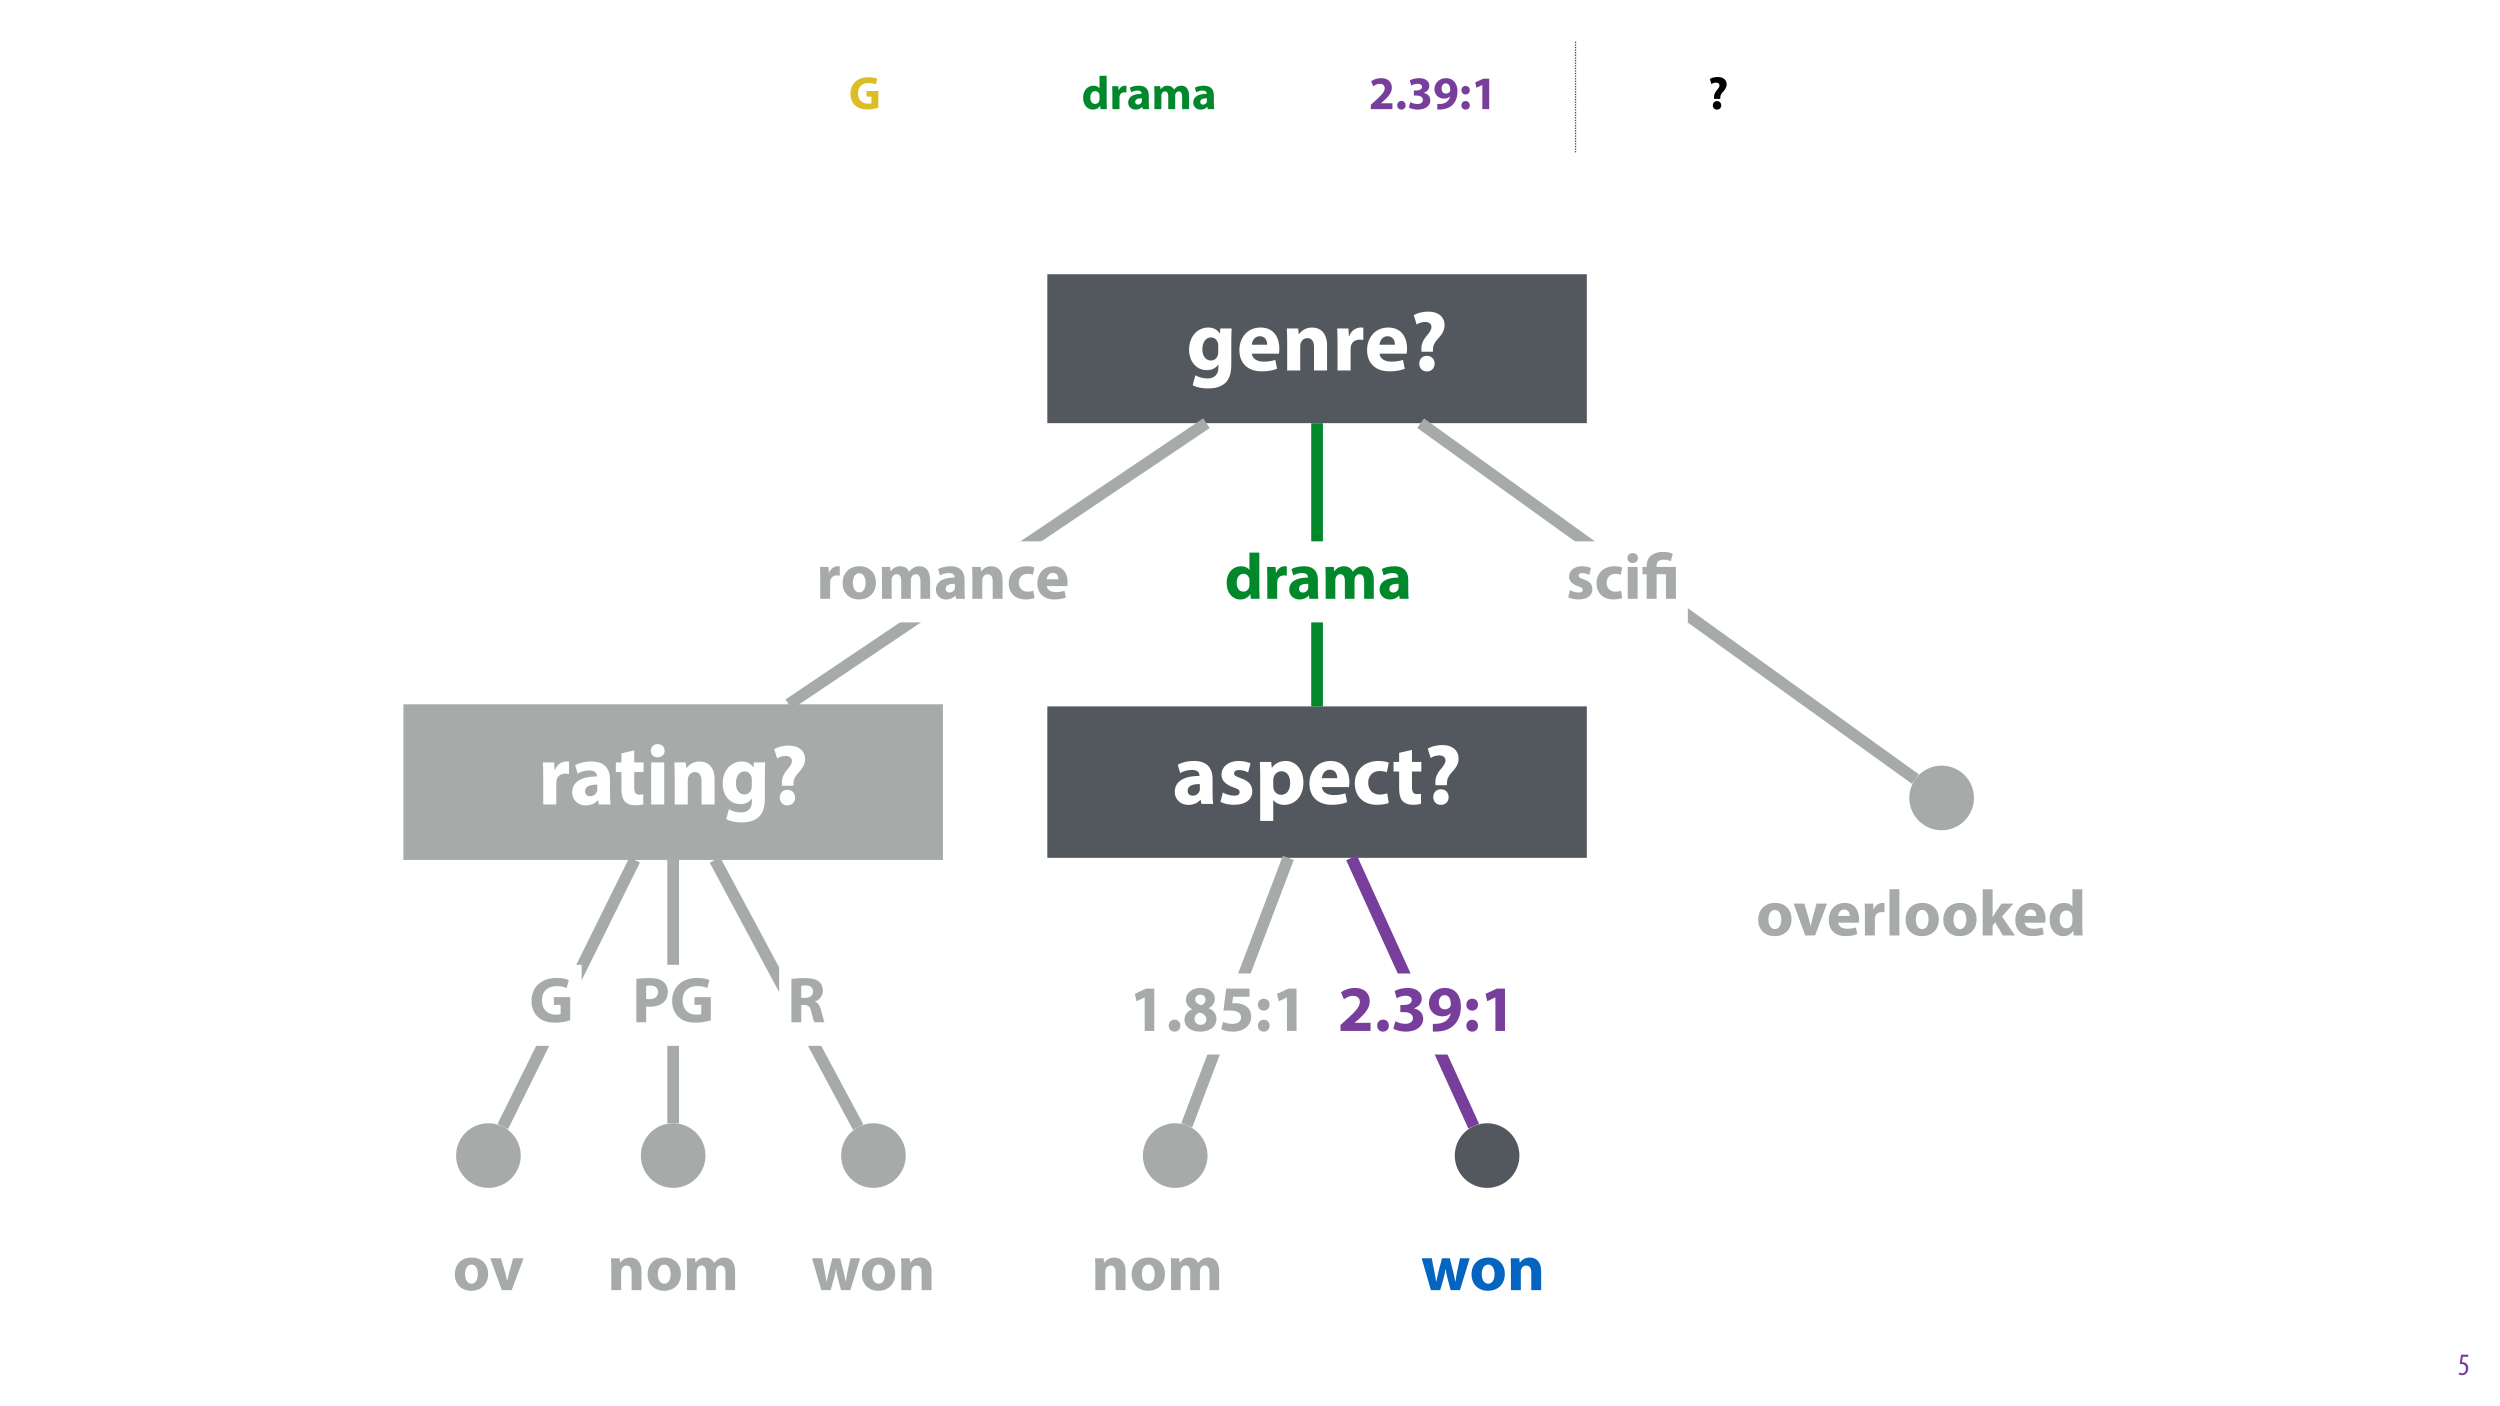 <?xml version="1.0" encoding="UTF-8"?>
<svg xmlns="http://www.w3.org/2000/svg" xmlns:xlink="http://www.w3.org/1999/xlink" width="1920pt" height="1080pt" viewBox="0 0 1920 1080" version="1.1">
<defs>
<g>
<symbol overflow="visible" id="glyph0-0">
<path style="stroke:none;" d="M 0 0 L 12 0 L 12 -16.797 L 0 -16.797 Z M 6 -9.484 L 1.922 -15.594 L 10.078 -15.594 Z M 6.719 -8.406 L 10.797 -14.516 L 10.797 -2.281 Z M 1.922 -1.203 L 6 -7.312 L 10.078 -1.203 Z M 1.203 -14.516 L 5.281 -8.406 L 1.203 -2.281 Z M 1.203 -14.516 "/>
</symbol>
<symbol overflow="visible" id="glyph0-1">
<path style="stroke:none;" d="M 7.984 -15.594 L 2.406 -15.594 L 1.422 -8.375 C 1.703 -8.422 2.062 -8.453 2.641 -8.453 C 4.656 -8.453 6.172 -7.422 6.172 -4.938 C 6.172 -2.562 4.797 -1.344 3.219 -1.344 C 2.359 -1.344 1.516 -1.688 1.031 -1.969 L 0.625 -0.484 C 1.25 -0.078 2.328 0.188 3.266 0.188 C 6.047 0.188 7.984 -2.047 7.984 -5.141 C 7.984 -6.719 7.516 -7.875 6.703 -8.688 C 5.859 -9.5 4.562 -9.859 3.719 -9.859 C 3.5 -9.859 3.344 -9.859 3.141 -9.812 L 3.797 -13.969 L 7.984 -13.969 Z M 7.984 -15.594 "/>
</symbol>
<symbol overflow="visible" id="glyph1-0">
<path style="stroke:none;" d="M 0 0 L 18 0 L 18 -25.203 L 0 -25.203 Z M 9 -14.219 L 2.875 -23.406 L 15.125 -23.406 Z M 10.078 -12.594 L 16.203 -21.781 L 16.203 -3.422 Z M 2.875 -1.797 L 9 -10.984 L 15.125 -1.797 Z M 1.797 -21.781 L 7.922 -12.594 L 1.797 -3.422 Z M 1.797 -21.781 "/>
</symbol>
<symbol overflow="visible" id="glyph1-1">
<path style="stroke:none;" d="M 22.641 -13.891 L 13.609 -13.891 L 13.609 -9.609 L 17.359 -9.609 L 17.359 -4.531 C 16.922 -4.312 15.906 -4.172 14.656 -4.172 C 10.156 -4.172 7.016 -7.125 7.016 -12.125 C 7.016 -17.391 10.469 -19.984 15.047 -19.984 C 17.719 -19.984 19.375 -19.516 20.703 -18.938 L 21.859 -23.328 C 20.656 -23.906 18.25 -24.516 15.125 -24.516 C 7.156 -24.516 1.297 -19.906 1.266 -11.844 C 1.219 -8.281 2.453 -5.109 4.688 -3.031 C 6.906 -0.859 10.109 0.25 14.547 0.25 C 17.75 0.25 20.953 -0.547 22.641 -1.109 Z M 22.641 -13.891 "/>
</symbol>
<symbol overflow="visible" id="glyph1-2">
<path style="stroke:none;" d="M 13.781 -25.562 L 13.781 -16.016 L 13.719 -16.016 C 12.922 -17.25 11.234 -18 9.078 -18 C 4.859 -18 1.156 -14.578 1.188 -8.641 C 1.188 -3.172 4.531 0.391 8.719 0.391 C 10.984 0.391 13.109 -0.609 14.219 -2.594 L 14.297 -2.594 L 14.547 0 L 19.406 0 C 19.328 -1.188 19.266 -3.281 19.266 -5.25 L 19.266 -25.562 Z M 13.781 -7.844 C 13.781 -7.375 13.75 -6.984 13.641 -6.594 C 13.312 -5.047 12.062 -3.953 10.469 -3.953 C 8.203 -3.953 6.734 -5.828 6.734 -8.812 C 6.734 -11.594 8.031 -13.828 10.516 -13.828 C 12.203 -13.828 13.391 -12.594 13.719 -11.125 C 13.75 -10.844 13.781 -10.438 13.781 -10.156 Z M 13.781 -7.844 "/>
</symbol>
<symbol overflow="visible" id="glyph1-3">
<path style="stroke:none;" d="M 2.203 0 L 7.672 0 L 7.672 -8.922 C 7.672 -9.359 7.703 -9.797 7.781 -10.156 C 8.141 -11.844 9.5 -12.922 11.516 -12.922 C 12.125 -12.922 12.594 -12.859 13 -12.781 L 13 -17.922 C 12.594 -18 12.344 -18 11.844 -18 C 10.156 -18 7.984 -16.922 7.094 -14.359 L 6.953 -14.359 L 6.766 -17.609 L 2.047 -17.609 C 2.125 -16.094 2.203 -14.406 2.203 -11.812 Z M 2.203 0 "/>
</symbol>
<symbol overflow="visible" id="glyph1-4">
<path style="stroke:none;" d="M 17.141 0 C 16.953 -0.969 16.891 -2.594 16.891 -4.281 L 16.891 -10.406 C 16.891 -14.547 15.016 -18 9.141 -18 C 5.938 -18 3.531 -17.141 2.297 -16.453 L 3.312 -12.922 C 4.469 -13.641 6.375 -14.25 8.172 -14.25 C 10.875 -14.25 11.375 -12.922 11.375 -11.984 L 11.375 -11.734 C 5.141 -11.766 1.047 -9.578 1.047 -5 C 1.047 -2.203 3.172 0.391 6.734 0.391 C 8.812 0.391 10.625 -0.359 11.766 -1.766 L 11.875 -1.766 L 12.203 0 Z M 11.562 -6.406 C 11.562 -6.078 11.516 -5.766 11.453 -5.469 C 11.094 -4.359 9.969 -3.453 8.609 -3.453 C 7.375 -3.453 6.438 -4.141 6.438 -5.547 C 6.438 -7.672 8.672 -8.359 11.562 -8.312 Z M 11.562 -6.406 "/>
</symbol>
<symbol overflow="visible" id="glyph1-5">
<path style="stroke:none;" d="M 2.203 0 L 7.531 0 L 7.531 -10.266 C 7.531 -10.688 7.562 -11.203 7.734 -11.625 C 8.062 -12.531 8.891 -13.609 10.297 -13.609 C 12.031 -13.609 12.812 -12.094 12.812 -9.859 L 12.812 0 L 18.141 0 L 18.141 -10.297 C 18.141 -10.734 18.219 -11.297 18.359 -11.703 C 18.719 -12.75 19.625 -13.609 20.875 -13.609 C 22.641 -13.609 23.469 -12.125 23.469 -9.578 L 23.469 0 L 28.797 0 L 28.797 -10.375 C 28.797 -15.625 26.25 -18 22.859 -18 C 21.562 -18 20.484 -17.719 19.516 -17.141 C 18.688 -16.625 17.891 -15.906 17.25 -15.016 L 17.172 -15.016 C 16.422 -16.844 14.609 -18 12.344 -18 C 9.328 -18 7.781 -16.344 7.016 -15.234 L 6.906 -15.234 L 6.656 -17.609 L 2.047 -17.609 C 2.125 -16.062 2.203 -14.188 2.203 -11.984 Z M 2.203 0 "/>
</symbol>
<symbol overflow="visible" id="glyph1-6">
<path style="stroke:none;" d="M 18.109 0 L 18.109 -4.5 L 9.281 -4.5 L 9.281 -4.578 L 11.453 -6.375 C 14.828 -9.391 17.672 -12.531 17.672 -16.453 C 17.672 -20.703 14.766 -23.797 9.469 -23.797 C 6.297 -23.797 3.562 -22.719 1.797 -21.391 L 3.344 -17.453 C 4.578 -18.391 6.344 -19.406 8.359 -19.406 C 11.047 -19.406 12.203 -17.891 12.203 -15.984 C 12.125 -13.25 9.641 -10.625 4.531 -6.047 L 1.516 -3.312 L 1.516 0 Z M 18.109 0 "/>
</symbol>
<symbol overflow="visible" id="glyph1-7">
<path style="stroke:none;" d="M 5 0.391 C 6.953 0.391 8.25 -1.016 8.25 -2.922 C 8.25 -4.891 6.953 -6.266 5.047 -6.266 C 3.125 -6.266 1.797 -4.859 1.797 -2.922 C 1.797 -1.016 3.125 0.391 5 0.391 Z M 5 0.391 "/>
</symbol>
<symbol overflow="visible" id="glyph1-8">
<path style="stroke:none;" d="M 1.375 -1.266 C 2.734 -0.391 5.297 0.391 8.312 0.391 C 14.25 0.391 17.891 -2.625 17.891 -6.766 C 17.891 -9.828 15.625 -11.953 12.812 -12.453 L 12.812 -12.531 C 15.703 -13.531 17.094 -15.484 17.094 -17.969 C 17.094 -21.172 14.328 -23.797 9.328 -23.797 C 6.297 -23.797 3.484 -22.938 2.094 -22.031 L 3.203 -18.078 C 4.172 -18.641 6.188 -19.469 8.094 -19.469 C 10.406 -19.469 11.562 -18.438 11.562 -17.031 C 11.562 -15.047 9.219 -14.359 7.375 -14.328 L 5.25 -14.328 L 5.25 -10.406 L 7.484 -10.406 C 9.906 -10.406 12.203 -9.359 12.203 -7.062 C 12.203 -5.297 10.766 -3.922 7.922 -3.922 C 5.688 -3.922 3.453 -4.859 2.484 -5.359 Z M 1.375 -1.266 "/>
</symbol>
<symbol overflow="visible" id="glyph1-9">
<path style="stroke:none;" d="M 3.234 0.328 C 3.859 0.359 4.781 0.391 5.719 0.328 C 9.359 0.188 12.422 -0.938 14.656 -2.953 C 17.203 -5.297 18.75 -8.859 18.75 -13.719 C 18.75 -19.188 15.906 -23.797 9.906 -23.797 C 4.75 -23.797 1.078 -19.938 1.078 -15.375 C 1.078 -10.844 4.422 -8.062 8.391 -8.062 C 10.516 -8.062 12.031 -8.672 13.062 -9.75 L 13.172 -9.719 C 12.75 -7.953 11.734 -6.438 10.219 -5.406 C 8.969 -4.531 7.266 -4.062 5.609 -3.953 C 4.531 -3.891 3.922 -3.891 3.234 -3.953 Z M 9.75 -19.797 C 12.234 -19.797 13.172 -17.359 13.172 -14.875 C 13.172 -14.188 13.062 -13.828 12.891 -13.5 C 12.391 -12.672 11.344 -11.953 9.859 -11.953 C 7.625 -11.953 6.547 -13.688 6.547 -15.703 C 6.516 -18.141 7.891 -19.797 9.75 -19.797 Z M 9.75 -19.797 "/>
</symbol>
<symbol overflow="visible" id="glyph1-10">
<path style="stroke:none;" d="M 5 -11.234 C 6.953 -11.234 8.25 -12.641 8.25 -14.516 C 8.203 -16.484 6.953 -17.812 5.047 -17.812 C 3.125 -17.812 1.797 -16.453 1.797 -14.516 C 1.797 -12.641 3.125 -11.234 5 -11.234 Z M 5 0.391 C 6.953 0.391 8.25 -1.016 8.25 -2.875 C 8.203 -4.828 6.953 -6.188 5.047 -6.188 C 3.125 -6.188 1.797 -4.781 1.797 -2.875 C 1.797 -1.016 3.125 0.391 5 0.391 Z M 5 0.391 "/>
</symbol>
<symbol overflow="visible" id="glyph1-11">
<path style="stroke:none;" d="M 8.5 0 L 13.781 0 L 13.781 -23.406 L 9.25 -23.406 L 3.062 -20.516 L 3.953 -16.422 L 8.422 -18.547 L 8.5 -18.547 Z M 8.5 0 "/>
</symbol>
<symbol overflow="visible" id="glyph1-12">
<path style="stroke:none;" d="M 9.75 -7.844 L 9.75 -8.5 C 9.719 -10.109 10.266 -11.516 11.594 -13 C 12.953 -14.516 14.656 -16.312 14.656 -19.047 C 14.656 -22.031 12.484 -24.656 7.734 -24.656 C 5.188 -24.656 3.031 -23.938 1.734 -23.188 L 2.953 -19.266 C 3.891 -19.906 5.328 -20.344 6.516 -20.344 C 8.312 -20.266 9.141 -19.438 9.141 -18.188 C 9.141 -16.953 8.203 -15.797 7.062 -14.438 C 5.438 -12.484 4.828 -10.625 4.938 -8.781 L 4.969 -7.844 Z M 7.234 0.391 C 9.188 0.391 10.469 -1.016 10.469 -2.875 C 10.438 -4.781 9.188 -6.156 7.234 -6.156 C 5.359 -6.156 4.031 -4.781 4.031 -2.875 C 4.031 -1.016 5.328 0.391 7.234 0.391 Z M 7.234 0.391 "/>
</symbol>
<symbol overflow="visible" id="glyph2-0">
<path style="stroke:none;" d="M 0 0 L 33 0 L 33 -46.203 L 0 -46.203 Z M 16.5 -26.062 L 5.281 -42.906 L 27.719 -42.906 Z M 18.484 -23.094 L 29.703 -39.938 L 29.703 -6.266 Z M 5.281 -3.297 L 16.5 -20.125 L 27.719 -3.297 Z M 3.297 -39.938 L 14.516 -23.094 L 3.297 -6.266 Z M 3.297 -39.938 "/>
</symbol>
<symbol overflow="visible" id="glyph2-1">
<path style="stroke:none;" d="M 26.141 -32.281 L 25.812 -28.453 L 25.672 -28.453 C 24.031 -31.094 21.25 -33 16.828 -33 C 8.906 -33 2.172 -26.406 2.172 -16.031 C 2.172 -6.734 7.859 -0.266 15.844 -0.266 C 19.531 -0.266 22.641 -1.781 24.547 -4.484 L 24.688 -4.484 L 24.688 -2.375 C 24.688 3.562 21.047 6.141 16.297 6.141 C 12.547 6.141 8.969 4.891 6.938 3.703 L 4.953 11.281 C 7.859 12.938 12.344 13.797 16.562 13.797 C 21.312 13.797 26.141 12.875 29.703 9.828 C 33.328 6.594 34.578 1.516 34.578 -4.688 L 34.578 -22.703 C 34.578 -27.516 34.719 -30.234 34.844 -32.281 Z M 24.547 -14.391 C 24.547 -13.531 24.484 -12.469 24.219 -11.75 C 23.562 -9.375 21.516 -7.656 18.938 -7.656 C 14.719 -7.656 12.344 -11.422 12.344 -16.234 C 12.344 -22.109 15.312 -25.406 18.938 -25.406 C 21.719 -25.406 23.625 -23.625 24.359 -20.984 C 24.484 -20.453 24.547 -19.797 24.547 -19.141 Z M 24.547 -14.391 "/>
</symbol>
<symbol overflow="visible" id="glyph2-2">
<path style="stroke:none;" d="M 32.531 -12.938 C 32.672 -13.656 32.875 -15.188 32.875 -16.891 C 32.875 -24.875 28.906 -33 18.484 -33 C 7.266 -33 2.172 -23.953 2.172 -15.781 C 2.172 -5.672 8.453 0.656 19.406 0.656 C 23.766 0.656 27.781 0 31.094 -1.312 L 29.766 -8.125 C 27.062 -7.266 24.281 -6.797 20.859 -6.797 C 16.172 -6.797 12.078 -8.781 11.75 -12.938 Z M 11.688 -19.797 C 11.953 -22.5 13.656 -26.328 17.891 -26.328 C 22.5 -26.328 23.562 -22.234 23.562 -19.797 Z M 11.688 -19.797 "/>
</symbol>
<symbol overflow="visible" id="glyph2-3">
<path style="stroke:none;" d="M 4.031 0 L 14.062 0 L 14.062 -18.609 C 14.062 -19.531 14.188 -20.531 14.453 -21.125 C 15.109 -22.969 16.766 -24.875 19.531 -24.875 C 23.172 -24.875 24.625 -22.047 24.625 -17.891 L 24.625 0 L 34.656 0 L 34.656 -19.141 C 34.656 -28.641 29.703 -33 23.094 -33 C 17.75 -33 14.453 -29.891 13.141 -27.859 L 12.938 -27.859 L 12.469 -32.281 L 3.766 -32.281 C 3.891 -29.438 4.031 -26 4.031 -21.984 Z M 4.031 0 "/>
</symbol>
<symbol overflow="visible" id="glyph2-4">
<path style="stroke:none;" d="M 4.031 0 L 14.062 0 L 14.062 -16.375 C 14.062 -17.156 14.125 -17.953 14.25 -18.609 C 14.922 -21.719 17.422 -23.688 21.125 -23.688 C 22.234 -23.688 23.094 -23.562 23.828 -23.438 L 23.828 -32.875 C 23.094 -33 22.641 -33 21.719 -33 C 18.609 -33 14.656 -31.016 13 -26.328 L 12.734 -26.328 L 12.406 -32.281 L 3.766 -32.281 C 3.891 -29.5 4.031 -26.406 4.031 -21.641 Z M 4.031 0 "/>
</symbol>
<symbol overflow="visible" id="glyph2-5">
<path style="stroke:none;" d="M 17.891 -14.391 L 17.891 -15.578 C 17.812 -18.547 18.812 -21.125 21.25 -23.828 C 23.766 -26.594 26.859 -29.891 26.859 -34.906 C 26.859 -40.391 22.906 -45.203 14.188 -45.203 C 9.5 -45.203 5.547 -43.891 3.172 -42.5 L 5.406 -35.312 C 7.125 -36.5 9.766 -37.297 11.953 -37.297 C 15.25 -37.156 16.766 -35.641 16.766 -33.328 C 16.766 -31.094 15.047 -28.969 12.938 -26.469 C 9.969 -22.906 8.844 -19.469 9.047 -16.109 L 9.109 -14.391 Z M 13.266 0.719 C 16.828 0.719 19.203 -1.844 19.203 -5.281 C 19.141 -8.781 16.828 -11.281 13.266 -11.281 C 9.828 -11.281 7.391 -8.781 7.391 -5.281 C 7.391 -1.844 9.766 0.719 13.266 0.719 Z M 13.266 0.719 "/>
</symbol>
<symbol overflow="visible" id="glyph2-6">
<path style="stroke:none;" d="M 31.422 0 C 31.094 -1.781 30.953 -4.75 30.953 -7.859 L 30.953 -19.078 C 30.953 -26.656 27.516 -33 16.766 -33 C 10.891 -33 6.469 -31.422 4.219 -30.156 L 6.078 -23.688 C 8.188 -25.016 11.688 -26.141 14.984 -26.141 C 19.938 -26.141 20.859 -23.688 20.859 -21.984 L 20.859 -21.516 C 9.438 -21.578 1.906 -17.562 1.906 -9.172 C 1.906 -4.031 5.812 0.719 12.344 0.719 C 16.172 0.719 19.469 -0.656 21.578 -3.234 L 21.781 -3.234 L 22.375 0 Z M 21.188 -11.75 C 21.188 -11.156 21.125 -10.562 20.984 -10.031 C 20.328 -7.984 18.281 -6.344 15.781 -6.344 C 13.531 -6.344 11.812 -7.594 11.812 -10.156 C 11.812 -14.062 15.906 -15.312 21.188 -15.25 Z M 21.188 -11.75 "/>
</symbol>
<symbol overflow="visible" id="glyph2-7">
<path style="stroke:none;" d="M 5.406 -39.266 L 5.406 -32.281 L 1.125 -32.281 L 1.125 -24.875 L 5.406 -24.875 L 5.406 -11.688 C 5.406 -7.125 6.344 -4.031 8.188 -2.109 C 9.766 -0.469 12.469 0.656 15.703 0.656 C 18.547 0.656 20.922 0.328 22.234 -0.203 L 22.172 -7.781 C 21.453 -7.656 20.453 -7.531 19.203 -7.531 C 16.172 -7.531 15.25 -9.312 15.25 -13.203 L 15.25 -24.875 L 22.438 -24.875 L 22.438 -32.281 L 15.25 -32.281 L 15.25 -41.516 Z M 5.406 -39.266 "/>
</symbol>
<symbol overflow="visible" id="glyph2-8">
<path style="stroke:none;" d="M 14.062 0 L 14.062 -32.281 L 4.031 -32.281 L 4.031 0 Z M 9.047 -46.328 C 5.812 -46.328 3.703 -44.156 3.766 -41.25 C 3.703 -38.484 5.812 -36.234 8.969 -36.234 C 12.281 -36.234 14.391 -38.484 14.391 -41.25 C 14.328 -44.156 12.281 -46.328 9.047 -46.328 Z M 9.047 -46.328 "/>
</symbol>
<symbol overflow="visible" id="glyph2-9">
<path style="stroke:none;" d="M 2.172 -1.578 C 4.625 -0.266 8.375 0.656 12.609 0.656 C 21.844 0.656 26.594 -3.766 26.594 -9.766 C 26.531 -14.516 23.953 -17.625 17.812 -19.734 C 13.859 -21.125 12.609 -21.906 12.609 -23.438 C 12.609 -25.078 13.984 -26.062 16.438 -26.062 C 19.203 -26.062 21.984 -25.016 23.438 -24.219 L 25.219 -31.156 C 23.234 -32.141 19.859 -33 16.109 -33 C 8.125 -33 2.969 -28.453 2.969 -22.438 C 2.906 -18.609 5.484 -14.984 12.141 -12.734 C 15.906 -11.484 16.891 -10.688 16.891 -9.047 C 16.891 -7.391 15.641 -6.344 12.609 -6.344 C 9.641 -6.344 5.812 -7.656 3.953 -8.781 Z M 2.172 -1.578 "/>
</symbol>
<symbol overflow="visible" id="glyph2-10">
<path style="stroke:none;" d="M 4.031 13.062 L 14.062 13.062 L 14.062 -2.969 L 14.188 -2.969 C 15.641 -0.859 18.672 0.719 22.578 0.719 C 29.766 0.719 37.219 -4.812 37.219 -16.562 C 37.219 -26.859 30.891 -33 23.828 -33 C 19.141 -33 15.438 -31.219 13.062 -27.781 L 12.938 -27.781 L 12.469 -32.281 L 3.766 -32.281 C 3.891 -29.297 4.031 -25.672 4.031 -21.453 Z M 14.062 -18.281 C 14.062 -18.875 14.125 -19.531 14.25 -20.062 C 14.922 -23.031 17.422 -25.141 20.266 -25.141 C 24.75 -25.141 27.062 -21.25 27.062 -16.109 C 27.062 -10.625 24.484 -7 20.125 -7 C 17.219 -7 14.922 -9.047 14.25 -11.75 C 14.125 -12.344 14.062 -13.062 14.062 -13.859 Z M 14.062 -18.281 "/>
</symbol>
<symbol overflow="visible" id="glyph2-11">
<path style="stroke:none;" d="M 27.062 -8.188 C 25.547 -7.594 23.688 -7.188 21.312 -7.188 C 16.438 -7.188 12.469 -10.297 12.469 -16.234 C 12.406 -21.516 15.844 -25.281 21.125 -25.281 C 23.766 -25.281 25.547 -24.812 26.734 -24.281 L 28.312 -31.75 C 26.203 -32.531 23.297 -33 20.656 -33 C 8.641 -33 2.172 -25.281 2.172 -15.844 C 2.172 -5.672 8.844 0.656 19.266 0.656 C 23.094 0.656 26.469 0 28.25 -0.797 Z M 27.062 -8.188 "/>
</symbol>
<symbol overflow="visible" id="glyph3-0">
<path style="stroke:none;" d="M 0 0 L 25 0 L 25 -35 L 0 -35 Z M 12.5 -19.75 L 4 -32.5 L 21 -32.5 Z M 14 -17.5 L 22.5 -30.25 L 22.5 -4.75 Z M 4 -2.5 L 12.5 -15.25 L 21 -2.5 Z M 2.5 -30.25 L 11 -17.5 L 2.5 -4.75 Z M 2.5 -30.25 "/>
</symbol>
<symbol overflow="visible" id="glyph3-1">
<path style="stroke:none;" d="M 3.047 0 L 10.656 0 L 10.656 -12.406 C 10.656 -13 10.703 -13.594 10.797 -14.094 C 11.297 -16.453 13.203 -17.953 16 -17.953 C 16.844 -17.953 17.5 -17.844 18.047 -17.75 L 18.047 -24.906 C 17.5 -25 17.156 -25 16.453 -25 C 14.094 -25 11.094 -23.5 9.844 -19.953 L 9.656 -19.953 L 9.406 -24.453 L 2.844 -24.453 C 2.953 -22.344 3.047 -20 3.047 -16.406 Z M 3.047 0 "/>
</symbol>
<symbol overflow="visible" id="glyph3-2">
<path style="stroke:none;" d="M 14.703 -25 C 6.844 -25 1.656 -19.953 1.656 -12.047 C 1.656 -4.156 7.156 0.547 14.297 0.547 C 20.844 0.547 27.203 -3.547 27.203 -12.5 C 27.203 -19.844 22.203 -25 14.703 -25 Z M 14.5 -19.594 C 17.953 -19.594 19.344 -15.906 19.344 -12.25 C 19.344 -7.844 17.453 -4.906 14.5 -4.906 C 11.25 -4.906 9.5 -8.047 9.5 -12.25 C 9.5 -15.844 10.844 -19.594 14.5 -19.594 Z M 14.5 -19.594 "/>
</symbol>
<symbol overflow="visible" id="glyph3-3">
<path style="stroke:none;" d="M 3.047 0 L 10.453 0 L 10.453 -14.25 C 10.453 -14.844 10.5 -15.547 10.75 -16.156 C 11.203 -17.406 12.344 -18.906 14.297 -18.906 C 16.703 -18.906 17.797 -16.797 17.797 -13.703 L 17.797 0 L 25.203 0 L 25.203 -14.297 C 25.203 -14.906 25.297 -15.703 25.5 -16.25 C 26 -17.703 27.25 -18.906 29 -18.906 C 31.453 -18.906 32.594 -16.844 32.594 -13.297 L 32.594 0 L 40 0 L 40 -14.406 C 40 -21.703 36.453 -25 31.75 -25 C 29.953 -25 28.453 -24.594 27.094 -23.797 C 25.953 -23.094 24.844 -22.094 23.953 -20.844 L 23.844 -20.844 C 22.797 -23.406 20.297 -25 17.156 -25 C 12.953 -25 10.797 -22.703 9.75 -21.156 L 9.594 -21.156 L 9.25 -24.453 L 2.844 -24.453 C 2.953 -22.297 3.047 -19.703 3.047 -16.656 Z M 3.047 0 "/>
</symbol>
<symbol overflow="visible" id="glyph3-4">
<path style="stroke:none;" d="M 23.797 0 C 23.547 -1.344 23.453 -3.594 23.453 -5.953 L 23.453 -14.453 C 23.453 -20.203 20.844 -25 12.703 -25 C 8.25 -25 4.906 -23.797 3.203 -22.844 L 4.594 -17.953 C 6.203 -18.953 8.844 -19.797 11.344 -19.797 C 15.094 -19.797 15.797 -17.953 15.797 -16.656 L 15.797 -16.297 C 7.156 -16.344 1.453 -13.297 1.453 -6.953 C 1.453 -3.047 4.406 0.547 9.344 0.547 C 12.25 0.547 14.75 -0.5 16.344 -2.453 L 16.5 -2.453 L 16.953 0 Z M 16.047 -8.906 C 16.047 -8.453 16 -8 15.906 -7.594 C 15.406 -6.047 13.844 -4.797 11.953 -4.797 C 10.25 -4.797 8.953 -5.75 8.953 -7.703 C 8.953 -10.656 12.047 -11.594 16.047 -11.547 Z M 16.047 -8.906 "/>
</symbol>
<symbol overflow="visible" id="glyph3-5">
<path style="stroke:none;" d="M 3.047 0 L 10.656 0 L 10.656 -14.094 C 10.656 -14.797 10.75 -15.547 10.953 -16 C 11.453 -17.406 12.703 -18.844 14.797 -18.844 C 17.547 -18.844 18.656 -16.703 18.656 -13.547 L 18.656 0 L 26.25 0 L 26.25 -14.5 C 26.25 -21.703 22.5 -25 17.5 -25 C 13.453 -25 10.953 -22.656 9.953 -21.094 L 9.797 -21.094 L 9.453 -24.453 L 2.844 -24.453 C 2.953 -22.297 3.047 -19.703 3.047 -16.656 Z M 3.047 0 "/>
</symbol>
<symbol overflow="visible" id="glyph3-6">
<path style="stroke:none;" d="M 20.5 -6.203 C 19.344 -5.75 17.953 -5.453 16.156 -5.453 C 12.453 -5.453 9.453 -7.797 9.453 -12.297 C 9.406 -16.297 12 -19.156 16 -19.156 C 18 -19.156 19.344 -18.797 20.25 -18.406 L 21.453 -24.047 C 19.844 -24.656 17.656 -25 15.656 -25 C 6.547 -25 1.656 -19.156 1.656 -12 C 1.656 -4.297 6.703 0.5 14.594 0.5 C 17.5 0.5 20.047 0 21.406 -0.594 Z M 20.5 -6.203 "/>
</symbol>
<symbol overflow="visible" id="glyph3-7">
<path style="stroke:none;" d="M 24.656 -9.797 C 24.75 -10.344 24.906 -11.5 24.906 -12.797 C 24.906 -18.844 21.906 -25 14 -25 C 5.5 -25 1.656 -18.156 1.656 -11.953 C 1.656 -4.297 6.406 0.5 14.703 0.5 C 18 0.5 21.047 0 23.547 -1 L 22.547 -6.156 C 20.5 -5.5 18.406 -5.156 15.797 -5.156 C 12.25 -5.156 9.156 -6.656 8.906 -9.797 Z M 8.844 -15 C 9.047 -17.047 10.344 -19.953 13.547 -19.953 C 17.047 -19.953 17.844 -16.844 17.844 -15 Z M 8.844 -15 "/>
</symbol>
<symbol overflow="visible" id="glyph3-8">
<path style="stroke:none;" d="M 19.156 -35.5 L 19.156 -22.25 L 19.047 -22.25 C 17.953 -23.953 15.594 -25 12.594 -25 C 6.75 -25 1.594 -20.25 1.656 -12 C 1.656 -4.406 6.297 0.547 12.094 0.547 C 15.25 0.547 18.203 -0.844 19.75 -3.594 L 19.844 -3.594 L 20.203 0 L 26.953 0 C 26.844 -1.656 26.75 -4.547 26.75 -7.297 L 26.75 -35.5 Z M 19.156 -10.906 C 19.156 -10.25 19.094 -9.703 18.953 -9.156 C 18.5 -7 16.75 -5.5 14.547 -5.5 C 11.406 -5.5 9.344 -8.094 9.344 -12.25 C 9.344 -16.094 11.156 -19.203 14.594 -19.203 C 16.953 -19.203 18.594 -17.5 19.047 -15.453 C 19.094 -15.047 19.156 -14.5 19.156 -14.094 Z M 19.156 -10.906 "/>
</symbol>
<symbol overflow="visible" id="glyph3-9">
<path style="stroke:none;" d="M 1.656 -1.203 C 3.5 -0.203 6.344 0.5 9.547 0.5 C 16.547 0.5 20.156 -2.844 20.156 -7.406 C 20.094 -11 18.156 -13.344 13.5 -14.953 C 10.5 -16 9.547 -16.594 9.547 -17.75 C 9.547 -19 10.594 -19.75 12.453 -19.75 C 14.547 -19.75 16.656 -18.953 17.75 -18.344 L 19.094 -23.594 C 17.594 -24.344 15.047 -25 12.203 -25 C 6.156 -25 2.25 -21.547 2.25 -17 C 2.203 -14.094 4.156 -11.344 9.203 -9.656 C 12.047 -8.703 12.797 -8.094 12.797 -6.844 C 12.797 -5.594 11.844 -4.797 9.547 -4.797 C 7.297 -4.797 4.406 -5.797 3 -6.656 Z M 1.656 -1.203 "/>
</symbol>
<symbol overflow="visible" id="glyph3-10">
<path style="stroke:none;" d="M 10.656 0 L 10.656 -24.453 L 3.047 -24.453 L 3.047 0 Z M 6.844 -35.094 C 4.406 -35.094 2.797 -33.453 2.844 -31.25 C 2.797 -29.156 4.406 -27.453 6.797 -27.453 C 9.297 -27.453 10.906 -29.156 10.906 -31.25 C 10.844 -33.453 9.297 -35.094 6.844 -35.094 Z M 6.844 -35.094 "/>
</symbol>
<symbol overflow="visible" id="glyph3-11">
<path style="stroke:none;" d="M 31.453 -19.297 L 18.906 -19.297 L 18.906 -13.344 L 24.094 -13.344 L 24.094 -6.297 C 23.5 -6 22.094 -5.797 20.344 -5.797 C 14.094 -5.797 9.75 -9.906 9.75 -16.844 C 9.75 -24.156 14.547 -27.75 20.906 -27.75 C 24.594 -27.75 26.906 -27.094 28.75 -26.297 L 30.344 -32.406 C 28.703 -33.203 25.344 -34.047 21 -34.047 C 9.953 -34.047 1.797 -27.656 1.75 -16.453 C 1.703 -11.5 3.406 -7.094 6.5 -4.203 C 9.594 -1.203 14.047 0.344 20.203 0.344 C 24.656 0.344 29.094 -0.75 31.453 -1.547 Z M 31.453 -19.297 "/>
</symbol>
<symbol overflow="visible" id="glyph3-12">
<path style="stroke:none;" d="M 3.297 0 L 10.844 0 L 10.844 -12.047 C 11.547 -11.953 12.453 -11.906 13.453 -11.906 C 17.953 -11.906 21.797 -13 24.406 -15.453 C 26.406 -17.344 27.5 -20.156 27.5 -23.453 C 27.5 -26.75 26.047 -29.547 23.906 -31.25 C 21.656 -33.047 18.297 -33.953 13.594 -33.953 C 8.953 -33.953 5.656 -33.656 3.297 -33.25 Z M 10.844 -27.906 C 11.406 -28.047 12.453 -28.203 14 -28.203 C 17.797 -28.203 19.953 -26.344 19.953 -23.25 C 19.953 -19.797 17.453 -17.75 13.406 -17.75 C 12.297 -17.75 11.5 -17.797 10.844 -17.953 Z M 10.844 -27.906 "/>
</symbol>
<symbol overflow="visible" id="glyph3-13">
<path style="stroke:none;" d="M 3.297 0 L 10.844 0 L 10.844 -13.25 L 13.156 -13.25 C 16.25 -13.203 17.703 -12.047 18.594 -7.844 C 19.594 -3.703 20.406 -0.953 20.953 0 L 28.75 0 C 28.094 -1.297 27.047 -5.703 26 -9.5 C 25.156 -12.594 23.844 -14.844 21.5 -15.797 L 21.5 -15.953 C 24.406 -17 27.453 -19.953 27.453 -24.25 C 27.453 -27.344 26.344 -29.703 24.344 -31.297 C 21.953 -33.203 18.453 -33.953 13.453 -33.953 C 9.406 -33.953 5.75 -33.656 3.297 -33.25 Z M 10.844 -28.047 C 11.406 -28.156 12.453 -28.297 14.297 -28.297 C 17.797 -28.25 19.906 -26.703 19.906 -23.594 C 19.906 -20.656 17.656 -18.75 13.844 -18.75 L 10.844 -18.75 Z M 10.844 -28.047 "/>
</symbol>
<symbol overflow="visible" id="glyph3-14">
<path style="stroke:none;" d="M 11.797 0 L 19.156 0 L 19.156 -32.5 L 12.844 -32.5 L 4.25 -28.5 L 5.5 -22.797 L 11.703 -25.75 L 11.797 -25.75 Z M 11.797 0 "/>
</symbol>
<symbol overflow="visible" id="glyph3-15">
<path style="stroke:none;" d="M 6.953 0.547 C 9.656 0.547 11.453 -1.406 11.453 -4.047 C 11.453 -6.797 9.656 -8.703 7 -8.703 C 4.344 -8.703 2.5 -6.75 2.5 -4.047 C 2.5 -1.406 4.344 0.547 6.953 0.547 Z M 6.953 0.547 "/>
</symbol>
<symbol overflow="visible" id="glyph3-16">
<path style="stroke:none;" d="M 13.656 0.547 C 21.203 0.547 26.156 -3.406 26.156 -9.297 C 26.156 -13.5 23.344 -16.203 20.203 -17.406 L 20.203 -17.547 C 23.406 -19.156 24.906 -21.906 24.906 -24.703 C 24.906 -28.656 21.75 -33.047 14.156 -33.047 C 7.656 -33.047 2.703 -29.406 2.703 -23.906 C 2.703 -21.047 4.25 -18.406 7.406 -16.797 L 7.406 -16.656 C 3.844 -15.094 1.594 -12.406 1.594 -8.5 C 1.594 -4.094 5.406 0.547 13.656 0.547 Z M 13.953 -4.703 C 11.094 -4.703 9.297 -6.906 9.344 -9.25 C 9.344 -11.594 10.797 -13.406 13.297 -14.094 C 16.297 -13.297 18.406 -11.594 18.406 -8.75 C 18.406 -6.453 16.656 -4.703 13.953 -4.703 Z M 13.797 -27.906 C 16.594 -27.906 17.75 -25.906 17.75 -23.906 C 17.75 -21.844 16.203 -20.25 14.453 -19.75 C 11.844 -20.547 9.844 -21.953 9.844 -24.156 C 9.844 -26.203 11.203 -27.906 13.797 -27.906 Z M 13.797 -27.906 "/>
</symbol>
<symbol overflow="visible" id="glyph3-17">
<path style="stroke:none;" d="M 23.797 -32.5 L 5.906 -32.5 L 3.75 -15.453 C 5.094 -15.656 6.344 -15.75 8.156 -15.75 C 14.656 -15.75 17.297 -13.703 17.297 -10.344 C 17.297 -6.906 13.953 -5.406 10.797 -5.406 C 7.844 -5.406 4.906 -6.297 3.453 -7 L 2.094 -1.297 C 3.906 -0.344 7.203 0.547 11.156 0.547 C 19.906 0.547 25.094 -4.797 25.094 -10.844 C 25.094 -14.656 23.594 -17.344 21.156 -19 C 18.844 -20.656 15.703 -21.344 12.594 -21.344 C 11.797 -21.344 11.203 -21.344 10.5 -21.25 L 11.203 -26.25 L 23.797 -26.25 Z M 23.797 -32.5 "/>
</symbol>
<symbol overflow="visible" id="glyph3-18">
<path style="stroke:none;" d="M 6.953 -15.594 C 9.656 -15.594 11.453 -17.547 11.453 -20.156 C 11.406 -22.906 9.656 -24.75 7 -24.75 C 4.344 -24.75 2.5 -22.844 2.5 -20.156 C 2.5 -17.547 4.344 -15.594 6.953 -15.594 Z M 6.953 0.547 C 9.656 0.547 11.453 -1.406 11.453 -4 C 11.406 -6.703 9.656 -8.594 7 -8.594 C 4.344 -8.594 2.5 -6.656 2.5 -4 C 2.5 -1.406 4.344 0.547 6.953 0.547 Z M 6.953 0.547 "/>
</symbol>
<symbol overflow="visible" id="glyph3-19">
<path style="stroke:none;" d="M 25.156 0 L 25.156 -6.25 L 12.906 -6.25 L 12.906 -6.344 L 15.906 -8.844 C 20.594 -13.047 24.547 -17.406 24.547 -22.844 C 24.547 -28.75 20.5 -33.047 13.156 -33.047 C 8.75 -33.047 4.953 -31.547 2.5 -29.703 L 4.656 -24.25 C 6.344 -25.547 8.797 -26.953 11.594 -26.953 C 15.344 -26.953 16.953 -24.844 16.953 -22.203 C 16.844 -18.406 13.406 -14.75 6.297 -8.406 L 2.094 -4.594 L 2.094 0 Z M 25.156 0 "/>
</symbol>
<symbol overflow="visible" id="glyph3-20">
<path style="stroke:none;" d="M 1.906 -1.75 C 3.797 -0.547 7.344 0.547 11.547 0.547 C 19.797 0.547 24.844 -3.656 24.844 -9.406 C 24.844 -13.656 21.703 -16.594 17.797 -17.297 L 17.797 -17.406 C 21.797 -18.797 23.75 -21.5 23.75 -24.953 C 23.75 -29.406 19.906 -33.047 12.953 -33.047 C 8.75 -33.047 4.844 -31.844 2.906 -30.594 L 4.453 -25.094 C 5.797 -25.906 8.594 -27.047 11.25 -27.047 C 14.453 -27.047 16.047 -25.594 16.047 -23.656 C 16.047 -20.906 12.797 -19.953 10.25 -19.906 L 7.297 -19.906 L 7.297 -14.453 L 10.406 -14.453 C 13.75 -14.453 16.953 -13 16.953 -9.797 C 16.953 -7.344 14.953 -5.453 11 -5.453 C 7.906 -5.453 4.797 -6.75 3.453 -7.453 Z M 1.906 -1.75 "/>
</symbol>
<symbol overflow="visible" id="glyph3-21">
<path style="stroke:none;" d="M 4.5 0.453 C 5.344 0.5 6.656 0.547 7.953 0.453 C 13 0.25 17.25 -1.297 20.344 -4.094 C 23.906 -7.344 26.047 -12.297 26.047 -19.047 C 26.047 -26.656 22.094 -33.047 13.75 -33.047 C 6.594 -33.047 1.5 -27.703 1.5 -21.344 C 1.5 -15.047 6.156 -11.203 11.656 -11.203 C 14.594 -11.203 16.703 -12.047 18.156 -13.547 L 18.297 -13.5 C 17.703 -11.047 16.297 -8.953 14.203 -7.5 C 12.453 -6.297 10.094 -5.656 7.797 -5.5 C 6.297 -5.406 5.453 -5.406 4.5 -5.5 Z M 13.547 -27.5 C 17 -27.5 18.297 -24.094 18.297 -20.656 C 18.297 -19.703 18.156 -19.203 17.906 -18.75 C 17.203 -17.594 15.75 -16.594 13.703 -16.594 C 10.594 -16.594 9.094 -19 9.094 -21.797 C 9.047 -25.203 10.953 -27.5 13.547 -27.5 Z M 13.547 -27.5 "/>
</symbol>
<symbol overflow="visible" id="glyph3-22">
<path style="stroke:none;" d="M 0.453 -24.453 L 9.344 0 L 16.953 0 L 26.047 -24.453 L 18.047 -24.453 L 14.906 -13.094 C 14.344 -11 13.953 -9.156 13.547 -7.156 L 13.406 -7.156 C 13.047 -9.094 12.594 -11.047 12 -13.094 L 8.703 -24.453 Z M 0.453 -24.453 "/>
</symbol>
<symbol overflow="visible" id="glyph3-23">
<path style="stroke:none;" d="M 3.047 0 L 10.656 0 L 10.656 -35.5 L 3.047 -35.5 Z M 3.047 0 "/>
</symbol>
<symbol overflow="visible" id="glyph3-24">
<path style="stroke:none;" d="M 10.656 -35.5 L 3.047 -35.5 L 3.047 0 L 10.656 0 L 10.656 -7.656 L 12.594 -10.047 L 18.5 0 L 27.844 0 L 17.844 -14.547 L 26.594 -24.453 L 17.453 -24.453 L 12.5 -17.094 C 11.906 -16.156 11.297 -15.156 10.75 -14.156 L 10.656 -14.156 Z M 10.656 -35.5 "/>
</symbol>
<symbol overflow="visible" id="glyph3-25">
<path style="stroke:none;" d="M 0.547 -24.453 L 7.656 0 L 14.797 0 L 17.25 -8.594 C 17.906 -10.906 18.406 -13.156 18.844 -16.203 L 18.953 -16.203 C 19.453 -13.203 19.906 -11 20.5 -8.594 L 22.797 0 L 29.953 0 L 37.453 -24.453 L 30 -24.453 L 27.906 -14.75 C 27.344 -11.953 26.844 -9.203 26.5 -6.406 L 26.406 -6.406 C 25.906 -9.203 25.25 -11.953 24.594 -14.703 L 22.156 -24.453 L 16.156 -24.453 L 13.547 -14.406 C 12.953 -12 12.25 -9.203 11.75 -6.406 L 11.656 -6.406 C 11.25 -9.203 10.75 -11.906 10.25 -14.453 L 8.297 -24.453 Z M 0.547 -24.453 "/>
</symbol>
<symbol overflow="visible" id="glyph4-0">
<path style="stroke:none;" d="M 0 0 L 25 0 L 25 -35 L 0 -35 Z M 12.5 -19.75 L 4 -32.5 L 21 -32.5 Z M 14 -17.5 L 22.5 -30.25 L 22.5 -4.75 Z M 4 -2.5 L 12.5 -15.25 L 21 -2.5 Z M 2.5 -30.25 L 11 -17.5 L 2.5 -4.75 Z M 2.5 -30.25 "/>
</symbol>
<symbol overflow="visible" id="glyph4-1">
<path style="stroke:none;" d="M 11.547 0 L 11.547 -18.844 L 18.75 -18.844 L 18.75 0 L 26.344 0 L 26.344 -24.453 L 11.5 -24.453 L 11.5 -25.297 C 11.5 -28 12.906 -30.047 16.906 -30.047 C 19.297 -30.047 21.25 -29.453 22.453 -28.797 L 23.906 -34.547 C 22.406 -35.453 19.297 -36.047 16.703 -36.047 C 9.156 -36.047 3.906 -32.25 3.906 -25.5 L 3.906 -24.453 L 0.703 -24.453 L 0.703 -18.844 L 3.906 -18.844 L 3.906 0 Z M 11.547 0 "/>
</symbol>
</g>
<clipPath id="clip1">
  <path d="M 555 32 L 774 32 L 774 117.707 L 555 117.707 Z M 555 32 "/>
</clipPath>
<clipPath id="clip2">
  <path d="M 773 32 L 992 32 L 992 117.707 L 773 117.707 Z M 773 32 "/>
</clipPath>
<clipPath id="clip3">
  <path d="M 991 32 L 1211 32 L 1211 117.707 L 991 117.707 Z M 991 32 "/>
</clipPath>
<clipPath id="clip4">
  <path d="M 1210 32 L 1428.348 32 L 1428.348 117.707 L 1210 117.707 Z M 1210 32 "/>
</clipPath>
<clipPath id="clip5">
  <path d="M 1209.512 32 L 1210.512 32 L 1210.512 117.707 L 1209.512 117.707 Z M 1209.512 32 "/>
</clipPath>
</defs>
<g id="surface1">
<rect x="0" y="0" width="1920" height="1080" style="fill:rgb(100%,100%,100%);fill-opacity:1;stroke:none;"/>
<g style="fill:rgb(46.666%,24.706%,60.785%);fill-opacity:1;">
  <use xlink:href="#glyph0-1" x="1887.64" y="1056"/>
</g>
<g clip-path="url(#clip1)" clip-rule="nonzero">
<path style=" stroke:none;fill-rule:nonzero;fill:rgb(100%,100%,100%);fill-opacity:1;" d="M 555 32 L 773.336 32 L 773.336 117.707 L 555 117.707 Z M 555 32 "/>
</g>
<g clip-path="url(#clip2)" clip-rule="nonzero">
<path style=" stroke:none;fill-rule:nonzero;fill:rgb(100%,100%,100%);fill-opacity:1;" d="M 773.336 32 L 991.672 32 L 991.672 117.707 L 773.336 117.707 Z M 773.336 32 "/>
</g>
<g clip-path="url(#clip3)" clip-rule="nonzero">
<path style=" stroke:none;fill-rule:nonzero;fill:rgb(100%,100%,100%);fill-opacity:1;" d="M 991.672 32 L 1210.012 32 L 1210.012 117.707 L 991.672 117.707 Z M 991.672 32 "/>
</g>
<g clip-path="url(#clip4)" clip-rule="nonzero">
<path style=" stroke:none;fill-rule:nonzero;fill:rgb(100%,100%,100%);fill-opacity:1;" d="M 1210.012 32 L 1428.348 32 L 1428.348 117.707 L 1210.012 117.707 Z M 1210.012 32 "/>
</g>
<g style="fill:rgb(86.275%,74.118%,13.725%);fill-opacity:1;">
  <use xlink:href="#glyph1-1" x="651.892" y="83.8"/>
</g>
<g style="fill:rgb(0%,53.334%,16.862%);fill-opacity:1;">
  <use xlink:href="#glyph1-2" x="830.647" y="83.8"/>
  <use xlink:href="#glyph1-3" x="852.103" y="83.8"/>
</g>
<g style="fill:rgb(0%,53.334%,16.862%);fill-opacity:1;">
  <use xlink:href="#glyph1-4" x="865.387" y="83.8"/>
  <use xlink:href="#glyph1-5" x="884.395" y="83.8"/>
  <use xlink:href="#glyph1-4" x="915.355" y="83.8"/>
</g>
<g style="fill:rgb(46.666%,24.706%,60.785%);fill-opacity:1;">
  <use xlink:href="#glyph1-6" x="1051.271" y="83.8"/>
  <use xlink:href="#glyph1-7" x="1071.251" y="83.8"/>
  <use xlink:href="#glyph1-8" x="1080.611" y="83.8"/>
  <use xlink:href="#glyph1-9" x="1100.591" y="83.8"/>
  <use xlink:href="#glyph1-10" x="1120.571" y="83.8"/>
  <use xlink:href="#glyph1-11" x="1129.931" y="83.8"/>
</g>
<g style="fill:rgb(0%,0%,0%);fill-opacity:1;">
  <use xlink:href="#glyph1-12" x="1311.418" y="83.8"/>
</g>
<g clip-path="url(#clip5)" clip-rule="nonzero">
<path style="fill:none;stroke-width:1;stroke-linecap:butt;stroke-linejoin:miter;stroke:rgb(8.627%,30.98%,52.55%);stroke-opacity:1;stroke-dasharray:1,1;stroke-miterlimit:4;" d="M 656.008 1 L 656.008 86.707 " transform="matrix(1,0,0,1,554,31)"/>
</g>
<path style=" stroke:none;fill-rule:nonzero;fill:rgb(32.549%,34.509%,37.254%);fill-opacity:1;" d="M 804.344 324.992 L 1218.684 324.992 L 1218.684 210.617 L 804.344 210.617 Z M 804.344 324.992 "/>
<g style="fill:rgb(100%,100%,100%);fill-opacity:1;">
  <use xlink:href="#glyph2-1" x="911.061" y="284.541"/>
  <use xlink:href="#glyph2-2" x="949.671" y="284.541"/>
  <use xlink:href="#glyph2-3" x="984.519" y="284.541"/>
  <use xlink:href="#glyph2-4" x="1023.195" y="284.541"/>
</g>
<g style="fill:rgb(100%,100%,100%);fill-opacity:1;">
  <use xlink:href="#glyph2-2" x="1047.747" y="284.541"/>
  <use xlink:href="#glyph2-5" x="1082.595" y="284.541"/>
</g>
<path style=" stroke:none;fill-rule:nonzero;fill:rgb(65.099%,66.667%,66.275%);fill-opacity:1;" d="M 309.82 660.43 L 724.16 660.43 L 724.16 540.898 L 309.82 540.898 Z M 309.82 660.43 "/>
<g style="fill:rgb(100%,100%,100%);fill-opacity:1;">
  <use xlink:href="#glyph2-4" x="413.172" y="617.824"/>
</g>
<g style="fill:rgb(100%,100%,100%);fill-opacity:1;">
  <use xlink:href="#glyph2-6" x="437.526" y="617.824"/>
</g>
<g style="fill:rgb(100%,100%,100%);fill-opacity:1;">
  <use xlink:href="#glyph2-7" x="471.846" y="617.824"/>
  <use xlink:href="#glyph2-8" x="496.068" y="617.824"/>
  <use xlink:href="#glyph2-3" x="514.152" y="617.824"/>
  <use xlink:href="#glyph2-1" x="552.828" y="617.824"/>
  <use xlink:href="#glyph2-5" x="591.438" y="617.824"/>
</g>
<path style=" stroke:none;fill-rule:nonzero;fill:rgb(32.549%,34.509%,37.254%);fill-opacity:1;" d="M 804.344 658.824 L 1218.684 658.824 L 1218.684 542.504 L 804.344 542.504 Z M 804.344 658.824 "/>
<g style="fill:rgb(100%,100%,100%);fill-opacity:1;">
  <use xlink:href="#glyph2-6" x="900.303" y="617.431"/>
  <use xlink:href="#glyph2-9" x="935.151" y="617.431"/>
  <use xlink:href="#glyph2-10" x="963.795" y="617.431"/>
</g>
<g style="fill:rgb(100%,100%,100%);fill-opacity:1;">
  <use xlink:href="#glyph2-2" x="1003.461" y="617.431"/>
  <use xlink:href="#glyph2-11" x="1038.309" y="617.431"/>
</g>
<g style="fill:rgb(100%,100%,100%);fill-opacity:1;">
  <use xlink:href="#glyph2-7" x="1069.131" y="617.431"/>
  <use xlink:href="#glyph2-5" x="1093.353" y="617.431"/>
</g>
<path style="fill:none;stroke-width:9;stroke-linecap:butt;stroke-linejoin:miter;stroke:rgb(65.099%,66.667%,66.275%);stroke-opacity:1;stroke-miterlimit:4;" d="M -0.001 215.907 L 320.768 0 " transform="matrix(1,0,0,1,605.783,324.992)"/>
<path style="fill:none;stroke-width:9;stroke-linecap:butt;stroke-linejoin:miter;stroke:rgb(0%,53.334%,16.862%);stroke-opacity:1;stroke-miterlimit:4;" d="M -0.001 217.512 C -0.001 145.008 -0.001 72.504 -0.001 0 " transform="matrix(1,0,0,1,1011.513,324.992)"/>
<path style="fill:none;stroke-width:9;stroke-linecap:butt;stroke-linejoin:miter;stroke:rgb(65.099%,66.667%,66.275%);stroke-opacity:1;stroke-miterlimit:4;" d="M 379.993 273.328 L 0.001 0 " transform="matrix(1,0,0,1,1091.019,324.992)"/>
<path style="fill:none;stroke-width:9;stroke-linecap:butt;stroke-linejoin:miter;stroke:rgb(65.099%,66.667%,66.275%);stroke-opacity:1;stroke-miterlimit:4;" d="M 0.001 204.796 L 101.31 -0 " transform="matrix(1,0,0,1,386.116,660.43)"/>
<path style="fill:none;stroke-width:9;stroke-linecap:butt;stroke-linejoin:miter;stroke:rgb(65.099%,66.667%,66.275%);stroke-opacity:1;stroke-miterlimit:4;" d="M 110.02 205.171 L 0.001 -0 " transform="matrix(1,0,0,1,549.038,660.43)"/>
<path style="fill:none;stroke-width:9;stroke-linecap:butt;stroke-linejoin:miter;stroke:rgb(46.666%,24.706%,60.785%);stroke-opacity:1;stroke-miterlimit:4;" d="M 93.811 206.064 L -0.002 0.001 " transform="matrix(1,0,0,1,1037.99,658.823)"/>
<path style="fill:none;stroke-width:9;stroke-linecap:butt;stroke-linejoin:miter;stroke:rgb(65.099%,66.667%,66.275%);stroke-opacity:1;stroke-miterlimit:4;" d="M 78.044 0.001 L 0.001 205.45 " transform="matrix(1,0,0,1,911.378,658.823)"/>
<path style="fill:none;stroke-width:9;stroke-linecap:butt;stroke-linejoin:miter;stroke:rgb(65.099%,66.667%,66.275%);stroke-opacity:1;stroke-miterlimit:4;" d="M 0.002 202.23 C 0.002 134.82 0.002 67.41 0.002 -0 " transform="matrix(1,0,0,1,516.99,660.43)"/>
<path style=" stroke:none;fill-rule:nonzero;fill:rgb(65.099%,66.667%,66.275%);fill-opacity:1;" d="M 1508.723 595.266 C 1518.418 604.957 1518.418 620.68 1508.723 630.371 C 1499.027 640.066 1483.309 640.066 1473.613 630.371 C 1463.918 620.68 1463.918 604.957 1473.613 595.266 C 1483.309 585.57 1499.027 585.57 1508.723 595.266 Z M 1508.723 595.266 "/>
<path style=" stroke:none;fill-rule:nonzero;fill:rgb(65.099%,66.667%,66.275%);fill-opacity:1;" d="M 392.66 869.93 C 402.355 879.625 402.355 895.344 392.66 905.039 C 382.965 914.734 367.246 914.734 357.551 905.039 C 347.855 895.344 347.855 879.625 357.551 869.93 C 367.246 860.234 382.965 860.234 392.66 869.93 Z M 392.66 869.93 "/>
<path style=" stroke:none;fill-rule:nonzero;fill:rgb(65.099%,66.667%,66.275%);fill-opacity:1;" d="M 688.348 869.93 C 698.043 879.625 698.043 895.344 688.348 905.039 C 678.652 914.734 662.934 914.734 653.238 905.039 C 643.543 895.344 643.543 879.625 653.238 869.93 C 662.934 860.234 678.652 860.234 688.348 869.93 Z M 688.348 869.93 "/>
<path style=" stroke:none;fill-rule:nonzero;fill:rgb(65.099%,66.667%,66.275%);fill-opacity:1;" d="M 534.547 869.93 C 544.238 879.625 544.238 895.344 534.547 905.039 C 524.852 914.734 509.133 914.734 499.438 905.039 C 489.742 895.344 489.742 879.625 499.438 869.93 C 509.133 860.234 524.852 860.234 534.547 869.93 Z M 534.547 869.93 "/>
<path style=" stroke:none;fill-rule:nonzero;fill:rgb(32.549%,34.509%,37.254%);fill-opacity:1;" d="M 1159.645 869.93 C 1169.34 879.625 1169.34 895.344 1159.645 905.039 C 1149.949 914.734 1134.23 914.734 1124.535 905.039 C 1114.84 895.344 1114.84 879.625 1124.535 869.93 C 1134.23 860.234 1149.949 860.234 1159.645 869.93 Z M 1159.645 869.93 "/>
<path style=" stroke:none;fill-rule:nonzero;fill:rgb(65.099%,66.667%,66.275%);fill-opacity:1;" d="M 920.113 869.93 C 929.809 879.625 929.809 895.344 920.113 905.039 C 910.418 914.734 894.699 914.734 885.004 905.039 C 875.309 895.344 875.309 879.625 885.004 869.93 C 894.699 860.234 910.418 860.234 920.113 869.93 Z M 920.113 869.93 "/>
<path style=" stroke:none;fill-rule:nonzero;fill:rgb(100%,100%,100%);fill-opacity:1;" d="M 620.758 478 L 827.559 478 L 827.559 415.75 L 620.758 415.75 Z M 620.758 478 "/>
<g style="fill:rgb(65.099%,66.667%,66.275%);fill-opacity:1;">
  <use xlink:href="#glyph3-1" x="626.884" y="459.873"/>
</g>
<g style="fill:rgb(65.099%,66.667%,66.275%);fill-opacity:1;">
  <use xlink:href="#glyph3-2" x="645.484" y="459.873"/>
  <use xlink:href="#glyph3-3" x="674.334" y="459.873"/>
  <use xlink:href="#glyph3-4" x="717.334" y="459.873"/>
  <use xlink:href="#glyph3-5" x="743.734" y="459.873"/>
  <use xlink:href="#glyph3-6" x="773.034" y="459.873"/>
</g>
<g style="fill:rgb(65.099%,66.667%,66.275%);fill-opacity:1;">
  <use xlink:href="#glyph3-7" x="795.034" y="459.873"/>
</g>
<path style=" stroke:none;fill-rule:nonzero;fill:rgb(100%,100%,100%);fill-opacity:1;" d="M 934.293 478 L 1090.594 478 L 1090.594 415.75 L 934.293 415.75 Z M 934.293 478 "/>
<g style="fill:rgb(0%,53.334%,16.862%);fill-opacity:1;">
  <use xlink:href="#glyph3-8" x="940.418" y="459.873"/>
  <use xlink:href="#glyph3-1" x="970.218" y="459.873"/>
</g>
<g style="fill:rgb(0%,53.334%,16.862%);fill-opacity:1;">
  <use xlink:href="#glyph3-4" x="988.668" y="459.873"/>
  <use xlink:href="#glyph3-3" x="1015.068" y="459.873"/>
  <use xlink:href="#glyph3-4" x="1058.068" y="459.873"/>
</g>
<path style=" stroke:none;fill-rule:nonzero;fill:rgb(100%,100%,100%);fill-opacity:1;" d="M 1196.656 478 L 1296.258 478 L 1296.258 415.75 L 1196.656 415.75 Z M 1196.656 478 "/>
<g style="fill:rgb(65.099%,66.667%,66.275%);fill-opacity:1;">
  <use xlink:href="#glyph3-9" x="1202.782" y="459.873"/>
  <use xlink:href="#glyph3-6" x="1224.482" y="459.873"/>
  <use xlink:href="#glyph3-10" x="1247.032" y="459.873"/>
</g>
<g style="fill:rgb(65.099%,66.667%,66.275%);fill-opacity:1;">
  <use xlink:href="#glyph4-1" x="1260.732" y="459.873"/>
</g>
<path style=" stroke:none;fill-rule:nonzero;fill:rgb(100%,100%,100%);fill-opacity:1;" d="M 400.348 803.219 L 446.699 803.219 L 446.699 740.969 L 400.348 740.969 Z M 400.348 803.219 "/>
<g style="fill:rgb(65.099%,66.667%,66.275%);fill-opacity:1;">
  <use xlink:href="#glyph3-11" x="406.473" y="785.092"/>
</g>
<path style=" stroke:none;fill-rule:nonzero;fill:rgb(100%,100%,100%);fill-opacity:1;" d="M 479.289 803.219 L 554.691 803.219 L 554.691 740.969 L 479.289 740.969 Z M 479.289 803.219 "/>
<g style="fill:rgb(65.099%,66.667%,66.275%);fill-opacity:1;">
  <use xlink:href="#glyph3-12" x="485.415" y="785.092"/>
  <use xlink:href="#glyph3-11" x="514.465" y="785.092"/>
</g>
<path style=" stroke:none;fill-rule:nonzero;fill:rgb(100%,100%,100%);fill-opacity:1;" d="M 598.391 803.219 L 640.289 803.219 L 640.289 740.969 L 598.391 740.969 Z M 598.391 803.219 "/>
<g style="fill:rgb(65.099%,66.667%,66.275%);fill-opacity:1;">
  <use xlink:href="#glyph3-13" x="604.515" y="785.092"/>
</g>
<path style=" stroke:none;fill-rule:nonzero;fill:rgb(100%,100%,100%);fill-opacity:1;" d="M 861.203 809.887 L 1010.453 809.887 L 1010.453 747.637 L 861.203 747.637 Z M 861.203 809.887 "/>
<g style="fill:rgb(65.099%,66.667%,66.275%);fill-opacity:1;">
  <use xlink:href="#glyph3-14" x="867.329" y="791.763"/>
  <use xlink:href="#glyph3-15" x="895.079" y="791.763"/>
  <use xlink:href="#glyph3-16" x="908.079" y="791.763"/>
  <use xlink:href="#glyph3-17" x="935.829" y="791.763"/>
  <use xlink:href="#glyph3-18" x="963.579" y="791.763"/>
  <use xlink:href="#glyph3-14" x="976.579" y="791.763"/>
</g>
<path style=" stroke:none;fill-rule:nonzero;fill:rgb(100%,100%,100%);fill-opacity:1;" d="M 1021.301 809.887 L 1170.551 809.887 L 1170.551 747.637 L 1021.301 747.637 Z M 1021.301 809.887 "/>
<g style="fill:rgb(46.666%,24.706%,60.785%);fill-opacity:1;">
  <use xlink:href="#glyph3-19" x="1027.424" y="791.763"/>
  <use xlink:href="#glyph3-15" x="1055.174" y="791.763"/>
  <use xlink:href="#glyph3-20" x="1068.174" y="791.763"/>
  <use xlink:href="#glyph3-21" x="1095.924" y="791.763"/>
  <use xlink:href="#glyph3-18" x="1123.674" y="791.763"/>
  <use xlink:href="#glyph3-14" x="1136.674" y="791.763"/>
</g>
<g style="fill:rgb(65.099%,66.667%,66.275%);fill-opacity:1;">
  <use xlink:href="#glyph3-2" x="1348.665" y="718.436"/>
</g>
<g style="fill:rgb(65.099%,66.667%,66.275%);fill-opacity:1;">
  <use xlink:href="#glyph3-22" x="1377.065" y="718.436"/>
</g>
<g style="fill:rgb(65.099%,66.667%,66.275%);fill-opacity:1;">
  <use xlink:href="#glyph3-7" x="1402.815" y="718.436"/>
  <use xlink:href="#glyph3-1" x="1429.215" y="718.436"/>
</g>
<g style="fill:rgb(65.099%,66.667%,66.275%);fill-opacity:1;">
  <use xlink:href="#glyph3-23" x="1448.065" y="718.436"/>
  <use xlink:href="#glyph3-2" x="1461.815" y="718.436"/>
</g>
<g style="fill:rgb(65.099%,66.667%,66.275%);fill-opacity:1;">
  <use xlink:href="#glyph3-2" x="1490.815" y="718.436"/>
  <use xlink:href="#glyph3-24" x="1519.665" y="718.436"/>
</g>
<g style="fill:rgb(65.099%,66.667%,66.275%);fill-opacity:1;">
  <use xlink:href="#glyph3-7" x="1546.065" y="718.436"/>
  <use xlink:href="#glyph3-8" x="1572.465" y="718.436"/>
</g>
<g style="fill:rgb(1.176%,39.607%,75.294%);fill-opacity:1;">
  <use xlink:href="#glyph3-25" x="1091.293" y="990.799"/>
</g>
<g style="fill:rgb(1.176%,39.607%,75.294%);fill-opacity:1;">
  <use xlink:href="#glyph3-2" x="1128.493" y="990.799"/>
  <use xlink:href="#glyph3-5" x="1157.343" y="990.799"/>
</g>
<g style="fill:rgb(65.099%,66.667%,66.275%);fill-opacity:1;">
  <use xlink:href="#glyph3-5" x="466.415" y="990.799"/>
  <use xlink:href="#glyph3-2" x="495.715" y="990.799"/>
  <use xlink:href="#glyph3-3" x="524.565" y="990.799"/>
</g>
<g style="fill:rgb(65.099%,66.667%,66.275%);fill-opacity:1;">
  <use xlink:href="#glyph3-2" x="347.655" y="990.799"/>
  <use xlink:href="#glyph3-22" x="376.055" y="990.799"/>
</g>
<g style="fill:rgb(65.099%,66.667%,66.275%);fill-opacity:1;">
  <use xlink:href="#glyph3-25" x="623.117" y="990.799"/>
</g>
<g style="fill:rgb(65.099%,66.667%,66.275%);fill-opacity:1;">
  <use xlink:href="#glyph3-2" x="660.317" y="990.799"/>
  <use xlink:href="#glyph3-5" x="689.167" y="990.799"/>
</g>
<g style="fill:rgb(65.099%,66.667%,66.275%);fill-opacity:1;">
  <use xlink:href="#glyph3-5" x="838.162" y="990.799"/>
  <use xlink:href="#glyph3-2" x="867.462" y="990.799"/>
  <use xlink:href="#glyph3-3" x="896.312" y="990.799"/>
</g>
</g>
</svg>
